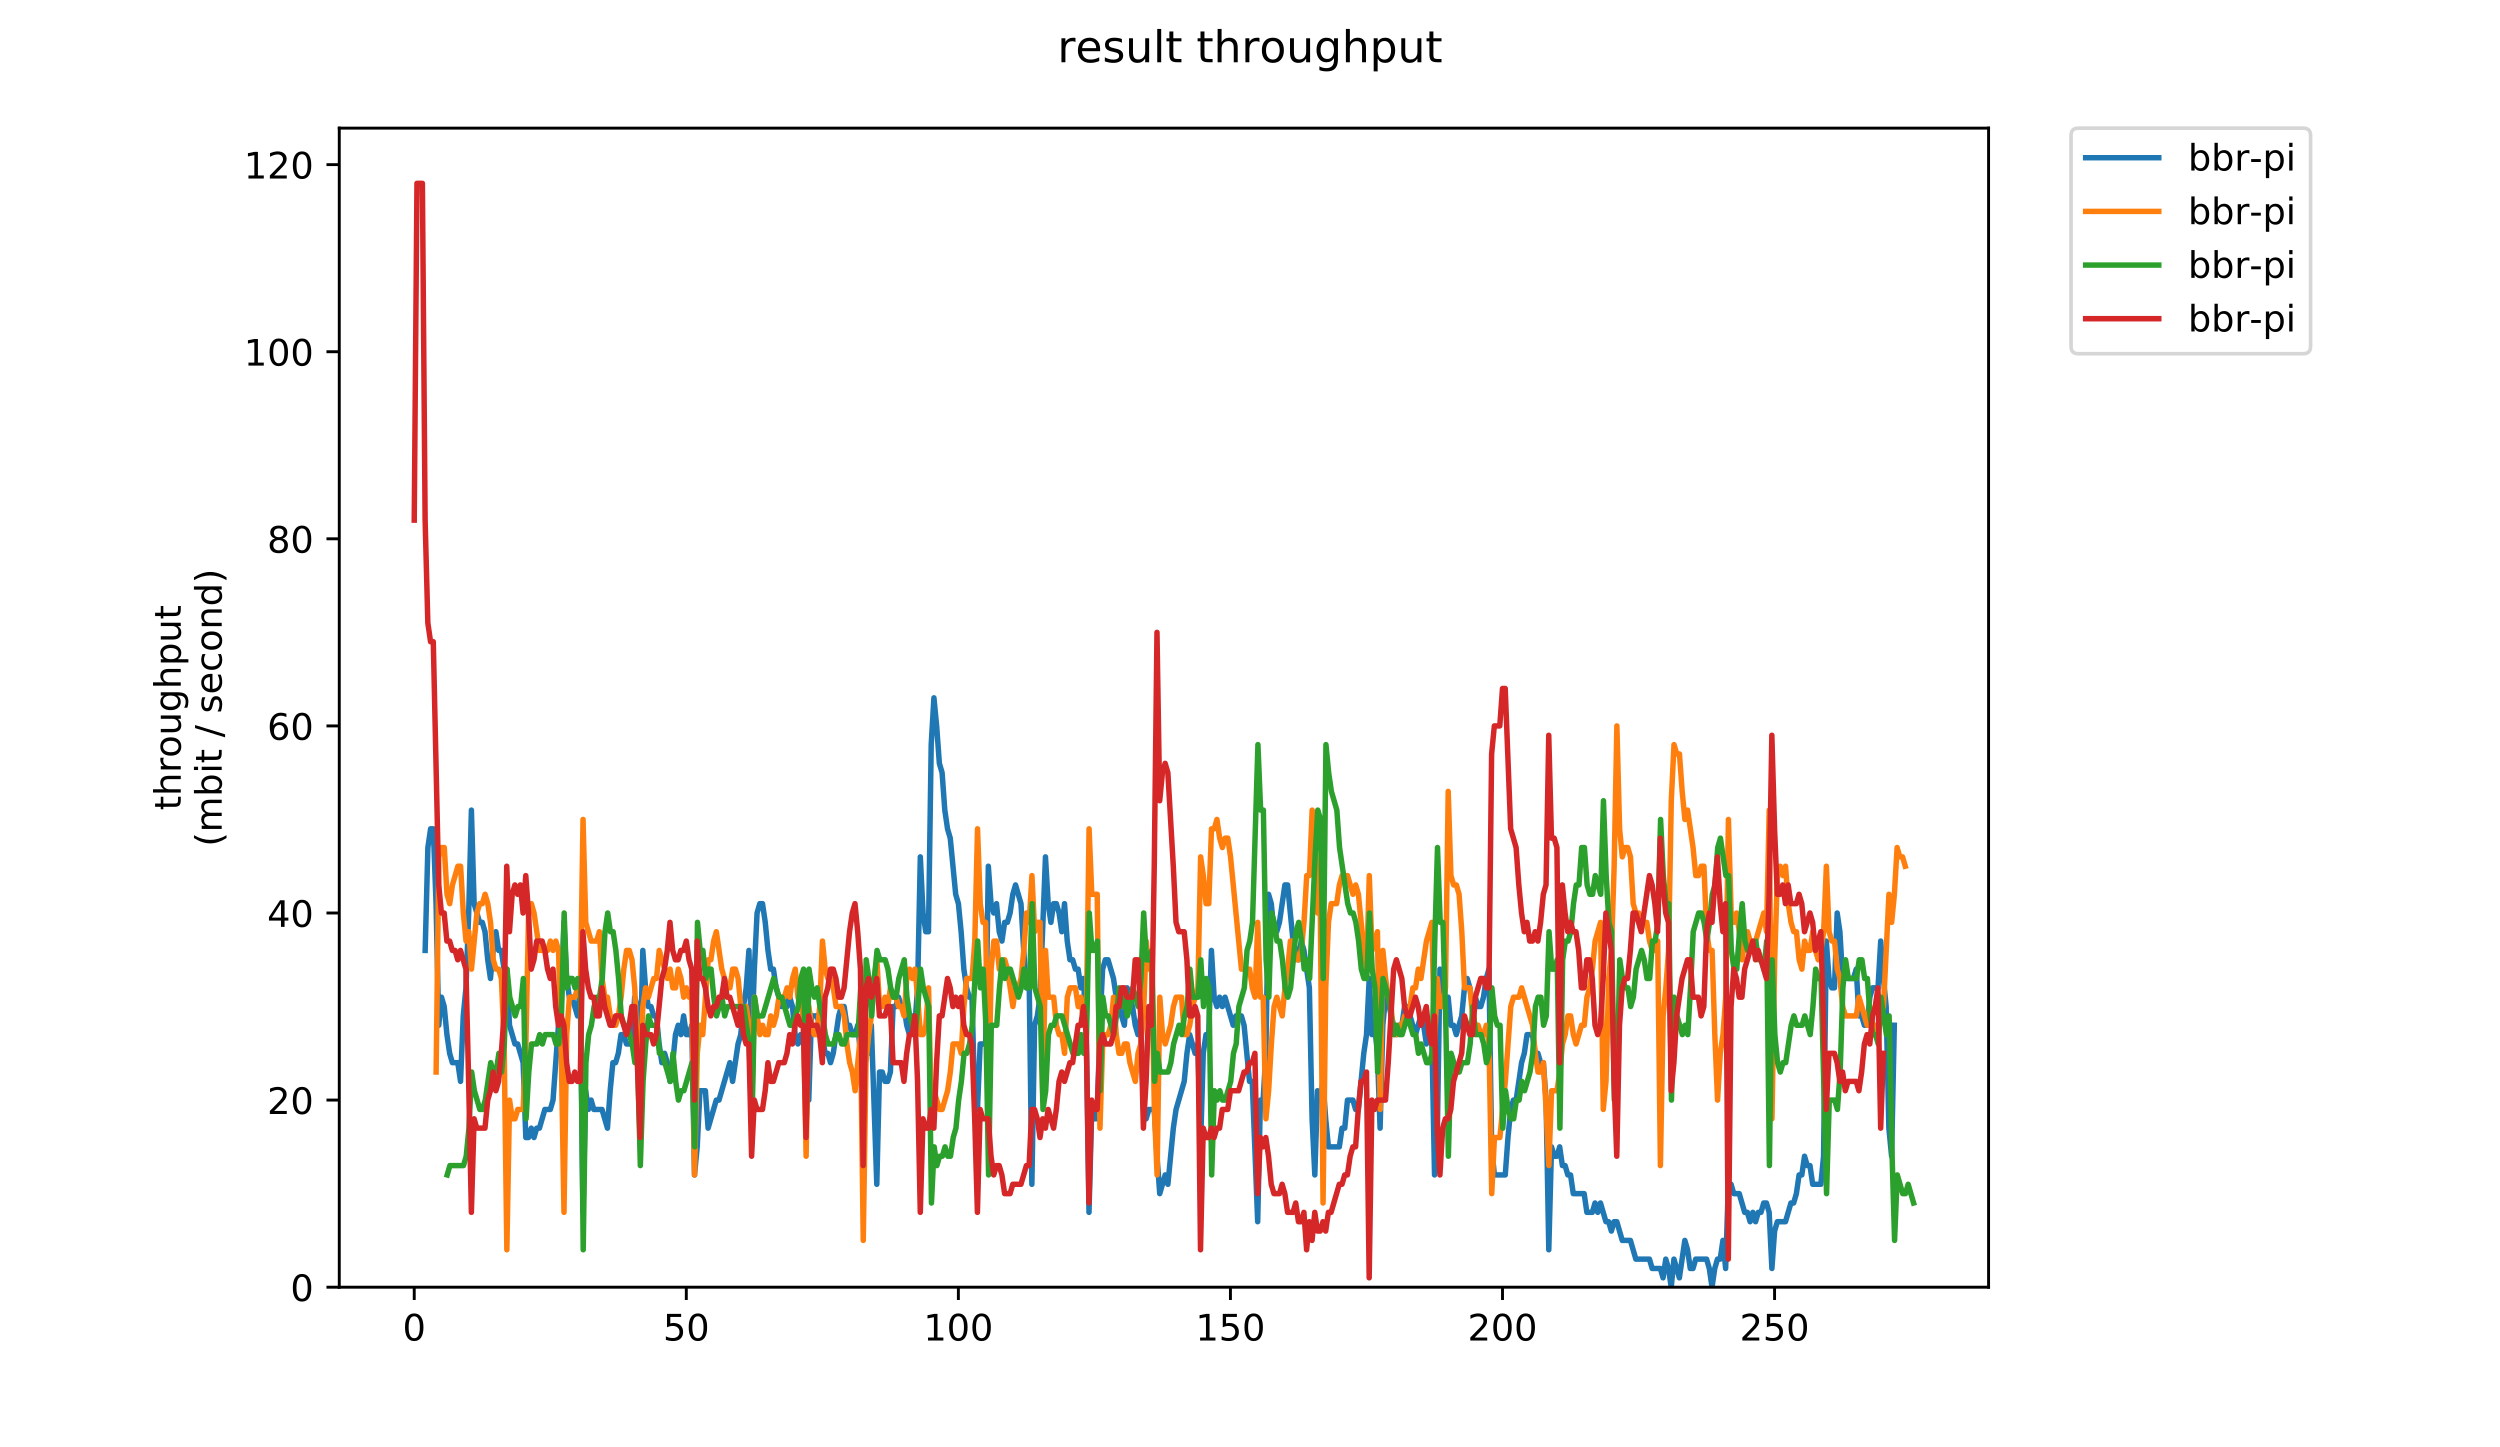 <?xml version="1.0" encoding="utf-8" standalone="no"?>
<!DOCTYPE svg PUBLIC "-//W3C//DTD SVG 1.1//EN"
  "http://www.w3.org/Graphics/SVG/1.1/DTD/svg11.dtd">
<!-- Created with matplotlib (https://matplotlib.org/) -->
<svg height="396pt" version="1.1" viewBox="0 0 684 396" width="684pt" xmlns="http://www.w3.org/2000/svg" xmlns:xlink="http://www.w3.org/1999/xlink">
 <defs>
  <style type="text/css">
*{stroke-linecap:butt;stroke-linejoin:round;}
  </style>
 </defs>
 <g id="figure_1">
  <g id="patch_1">
   <path d="M 0 396 
L 684 396 
L 684 0 
L 0 0 
z
" style="fill:#ffffff;"/>
  </g>
  <g id="axes_1">
   <g id="patch_2">
    <path d="M 92.824 352.174 
L 544.074 352.174 
L 544.074 35.062 
L 92.824 35.062 
z
" style="fill:#ffffff;"/>
   </g>
   <g id="matplotlib.axis_1">
    <g id="xtick_1">
     <g id="line2d_1">
      <defs>
       <path d="M 0 0 
L 0 3.5 
" id="mb24092f1dc" style="stroke:#000000;stroke-width:0.8;"/>
      </defs>
      <g>
       <use style="stroke:#000000;stroke-width:0.8;" x="113.335" xlink:href="#mb24092f1dc" y="352.174"/>
      </g>
     </g>
     <g id="text_1">
      <!-- 0 -->
      <defs>
       <path d="M 31.781 66.406 
Q 24.172 66.406 20.328 58.906 
Q 16.5 51.422 16.5 36.375 
Q 16.5 21.391 20.328 13.891 
Q 24.172 6.391 31.781 6.391 
Q 39.453 6.391 43.281 13.891 
Q 47.125 21.391 47.125 36.375 
Q 47.125 51.422 43.281 58.906 
Q 39.453 66.406 31.781 66.406 
z
M 31.781 74.219 
Q 44.047 74.219 50.516 64.516 
Q 56.984 54.828 56.984 36.375 
Q 56.984 17.969 50.516 8.266 
Q 44.047 -1.422 31.781 -1.422 
Q 19.531 -1.422 13.062 8.266 
Q 6.594 17.969 6.594 36.375 
Q 6.594 54.828 13.062 64.516 
Q 19.531 74.219 31.781 74.219 
z
" id="DejaVuSans-48"/>
      </defs>
      <g transform="translate(110.154 366.773)scale(0.1 -0.1)">
       <use xlink:href="#DejaVuSans-48"/>
      </g>
     </g>
    </g>
    <g id="xtick_2">
     <g id="line2d_2">
      <g>
       <use style="stroke:#000000;stroke-width:0.8;" x="187.772" xlink:href="#mb24092f1dc" y="352.174"/>
      </g>
     </g>
     <g id="text_2">
      <!-- 50 -->
      <defs>
       <path d="M 10.797 72.906 
L 49.516 72.906 
L 49.516 64.594 
L 19.828 64.594 
L 19.828 46.734 
Q 21.969 47.469 24.109 47.828 
Q 26.266 48.188 28.422 48.188 
Q 40.625 48.188 47.75 41.5 
Q 54.891 34.812 54.891 23.391 
Q 54.891 11.625 47.562 5.094 
Q 40.234 -1.422 26.906 -1.422 
Q 22.312 -1.422 17.547 -0.641 
Q 12.797 0.141 7.719 1.703 
L 7.719 11.625 
Q 12.109 9.234 16.797 8.062 
Q 21.484 6.891 26.703 6.891 
Q 35.156 6.891 40.078 11.328 
Q 45.016 15.766 45.016 23.391 
Q 45.016 31 40.078 35.438 
Q 35.156 39.891 26.703 39.891 
Q 22.75 39.891 18.812 39.016 
Q 14.891 38.141 10.797 36.281 
z
" id="DejaVuSans-53"/>
      </defs>
      <g transform="translate(181.41 366.773)scale(0.1 -0.1)">
       <use xlink:href="#DejaVuSans-53"/>
       <use x="63.623" xlink:href="#DejaVuSans-48"/>
      </g>
     </g>
    </g>
    <g id="xtick_3">
     <g id="line2d_3">
      <g>
       <use style="stroke:#000000;stroke-width:0.8;" x="262.209" xlink:href="#mb24092f1dc" y="352.174"/>
      </g>
     </g>
     <g id="text_3">
      <!-- 100 -->
      <defs>
       <path d="M 12.406 8.297 
L 28.516 8.297 
L 28.516 63.922 
L 10.984 60.406 
L 10.984 69.391 
L 28.422 72.906 
L 38.281 72.906 
L 38.281 8.297 
L 54.391 8.297 
L 54.391 0 
L 12.406 0 
z
" id="DejaVuSans-49"/>
      </defs>
      <g transform="translate(252.666 366.773)scale(0.1 -0.1)">
       <use xlink:href="#DejaVuSans-49"/>
       <use x="63.623" xlink:href="#DejaVuSans-48"/>
       <use x="127.246" xlink:href="#DejaVuSans-48"/>
      </g>
     </g>
    </g>
    <g id="xtick_4">
     <g id="line2d_4">
      <g>
       <use style="stroke:#000000;stroke-width:0.8;" x="336.647" xlink:href="#mb24092f1dc" y="352.174"/>
      </g>
     </g>
     <g id="text_4">
      <!-- 150 -->
      <g transform="translate(327.103 366.773)scale(0.1 -0.1)">
       <use xlink:href="#DejaVuSans-49"/>
       <use x="63.623" xlink:href="#DejaVuSans-53"/>
       <use x="127.246" xlink:href="#DejaVuSans-48"/>
      </g>
     </g>
    </g>
    <g id="xtick_5">
     <g id="line2d_5">
      <g>
       <use style="stroke:#000000;stroke-width:0.8;" x="411.084" xlink:href="#mb24092f1dc" y="352.174"/>
      </g>
     </g>
     <g id="text_5">
      <!-- 200 -->
      <defs>
       <path d="M 19.188 8.297 
L 53.609 8.297 
L 53.609 0 
L 7.328 0 
L 7.328 8.297 
Q 12.938 14.109 22.625 23.891 
Q 32.328 33.688 34.812 36.531 
Q 39.547 41.844 41.422 45.531 
Q 43.312 49.219 43.312 52.781 
Q 43.312 58.594 39.234 62.25 
Q 35.156 65.922 28.609 65.922 
Q 23.969 65.922 18.812 64.312 
Q 13.672 62.703 7.812 59.422 
L 7.812 69.391 
Q 13.766 71.781 18.938 73 
Q 24.125 74.219 28.422 74.219 
Q 39.75 74.219 46.484 68.547 
Q 53.219 62.891 53.219 53.422 
Q 53.219 48.922 51.531 44.891 
Q 49.859 40.875 45.406 35.406 
Q 44.188 33.984 37.641 27.219 
Q 31.109 20.453 19.188 8.297 
z
" id="DejaVuSans-50"/>
      </defs>
      <g transform="translate(401.54 366.773)scale(0.1 -0.1)">
       <use xlink:href="#DejaVuSans-50"/>
       <use x="63.623" xlink:href="#DejaVuSans-48"/>
       <use x="127.246" xlink:href="#DejaVuSans-48"/>
      </g>
     </g>
    </g>
    <g id="xtick_6">
     <g id="line2d_6">
      <g>
       <use style="stroke:#000000;stroke-width:0.8;" x="485.521" xlink:href="#mb24092f1dc" y="352.174"/>
      </g>
     </g>
     <g id="text_6">
      <!-- 250 -->
      <g transform="translate(475.977 366.773)scale(0.1 -0.1)">
       <use xlink:href="#DejaVuSans-50"/>
       <use x="63.623" xlink:href="#DejaVuSans-53"/>
       <use x="127.246" xlink:href="#DejaVuSans-48"/>
      </g>
     </g>
    </g>
   </g>
   <g id="matplotlib.axis_2">
    <g id="ytick_1">
     <g id="line2d_7">
      <defs>
       <path d="M 0 0 
L -3.5 0 
" id="m69ae09bae7" style="stroke:#000000;stroke-width:0.8;"/>
      </defs>
      <g>
       <use style="stroke:#000000;stroke-width:0.8;" x="92.824" xlink:href="#m69ae09bae7" y="352.174"/>
      </g>
     </g>
     <g id="text_7">
      <!-- 0 -->
      <g transform="translate(79.461 355.973)scale(0.1 -0.1)">
       <use xlink:href="#DejaVuSans-48"/>
      </g>
     </g>
    </g>
    <g id="ytick_2">
     <g id="line2d_8">
      <g>
       <use style="stroke:#000000;stroke-width:0.8;" x="92.824" xlink:href="#m69ae09bae7" y="300.986"/>
      </g>
     </g>
     <g id="text_8">
      <!-- 20 -->
      <g transform="translate(73.099 304.785)scale(0.1 -0.1)">
       <use xlink:href="#DejaVuSans-50"/>
       <use x="63.623" xlink:href="#DejaVuSans-48"/>
      </g>
     </g>
    </g>
    <g id="ytick_3">
     <g id="line2d_9">
      <g>
       <use style="stroke:#000000;stroke-width:0.8;" x="92.824" xlink:href="#m69ae09bae7" y="249.798"/>
      </g>
     </g>
     <g id="text_9">
      <!-- 40 -->
      <defs>
       <path d="M 37.797 64.312 
L 12.891 25.391 
L 37.797 25.391 
z
M 35.203 72.906 
L 47.609 72.906 
L 47.609 25.391 
L 58.016 25.391 
L 58.016 17.188 
L 47.609 17.188 
L 47.609 0 
L 37.797 0 
L 37.797 17.188 
L 4.891 17.188 
L 4.891 26.703 
z
" id="DejaVuSans-52"/>
      </defs>
      <g transform="translate(73.099 253.597)scale(0.1 -0.1)">
       <use xlink:href="#DejaVuSans-52"/>
       <use x="63.623" xlink:href="#DejaVuSans-48"/>
      </g>
     </g>
    </g>
    <g id="ytick_4">
     <g id="line2d_10">
      <g>
       <use style="stroke:#000000;stroke-width:0.8;" x="92.824" xlink:href="#m69ae09bae7" y="198.609"/>
      </g>
     </g>
     <g id="text_10">
      <!-- 60 -->
      <defs>
       <path d="M 33.016 40.375 
Q 26.375 40.375 22.484 35.828 
Q 18.609 31.297 18.609 23.391 
Q 18.609 15.531 22.484 10.953 
Q 26.375 6.391 33.016 6.391 
Q 39.656 6.391 43.531 10.953 
Q 47.406 15.531 47.406 23.391 
Q 47.406 31.297 43.531 35.828 
Q 39.656 40.375 33.016 40.375 
z
M 52.594 71.297 
L 52.594 62.312 
Q 48.875 64.062 45.094 64.984 
Q 41.312 65.922 37.594 65.922 
Q 27.828 65.922 22.672 59.328 
Q 17.531 52.734 16.797 39.406 
Q 19.672 43.656 24.016 45.922 
Q 28.375 48.188 33.594 48.188 
Q 44.578 48.188 50.953 41.516 
Q 57.328 34.859 57.328 23.391 
Q 57.328 12.156 50.688 5.359 
Q 44.047 -1.422 33.016 -1.422 
Q 20.359 -1.422 13.672 8.266 
Q 6.984 17.969 6.984 36.375 
Q 6.984 53.656 15.188 63.938 
Q 23.391 74.219 37.203 74.219 
Q 40.922 74.219 44.703 73.484 
Q 48.484 72.75 52.594 71.297 
z
" id="DejaVuSans-54"/>
      </defs>
      <g transform="translate(73.099 202.408)scale(0.1 -0.1)">
       <use xlink:href="#DejaVuSans-54"/>
       <use x="63.623" xlink:href="#DejaVuSans-48"/>
      </g>
     </g>
    </g>
    <g id="ytick_5">
     <g id="line2d_11">
      <g>
       <use style="stroke:#000000;stroke-width:0.8;" x="92.824" xlink:href="#m69ae09bae7" y="147.421"/>
      </g>
     </g>
     <g id="text_11">
      <!-- 80 -->
      <defs>
       <path d="M 31.781 34.625 
Q 24.75 34.625 20.719 30.859 
Q 16.703 27.094 16.703 20.516 
Q 16.703 13.922 20.719 10.156 
Q 24.75 6.391 31.781 6.391 
Q 38.812 6.391 42.859 10.172 
Q 46.922 13.969 46.922 20.516 
Q 46.922 27.094 42.891 30.859 
Q 38.875 34.625 31.781 34.625 
z
M 21.922 38.812 
Q 15.578 40.375 12.031 44.719 
Q 8.5 49.078 8.5 55.328 
Q 8.5 64.062 14.719 69.141 
Q 20.953 74.219 31.781 74.219 
Q 42.672 74.219 48.875 69.141 
Q 55.078 64.062 55.078 55.328 
Q 55.078 49.078 51.531 44.719 
Q 48 40.375 41.703 38.812 
Q 48.828 37.156 52.797 32.312 
Q 56.781 27.484 56.781 20.516 
Q 56.781 9.906 50.312 4.234 
Q 43.844 -1.422 31.781 -1.422 
Q 19.734 -1.422 13.25 4.234 
Q 6.781 9.906 6.781 20.516 
Q 6.781 27.484 10.781 32.312 
Q 14.797 37.156 21.922 38.812 
z
M 18.312 54.391 
Q 18.312 48.734 21.844 45.562 
Q 25.391 42.391 31.781 42.391 
Q 38.141 42.391 41.719 45.562 
Q 45.312 48.734 45.312 54.391 
Q 45.312 60.062 41.719 63.234 
Q 38.141 66.406 31.781 66.406 
Q 25.391 66.406 21.844 63.234 
Q 18.312 60.062 18.312 54.391 
z
" id="DejaVuSans-56"/>
      </defs>
      <g transform="translate(73.099 151.22)scale(0.1 -0.1)">
       <use xlink:href="#DejaVuSans-56"/>
       <use x="63.623" xlink:href="#DejaVuSans-48"/>
      </g>
     </g>
    </g>
    <g id="ytick_6">
     <g id="line2d_12">
      <g>
       <use style="stroke:#000000;stroke-width:0.8;" x="92.824" xlink:href="#m69ae09bae7" y="96.233"/>
      </g>
     </g>
     <g id="text_12">
      <!-- 100 -->
      <g transform="translate(66.736 100.032)scale(0.1 -0.1)">
       <use xlink:href="#DejaVuSans-49"/>
       <use x="63.623" xlink:href="#DejaVuSans-48"/>
       <use x="127.246" xlink:href="#DejaVuSans-48"/>
      </g>
     </g>
    </g>
    <g id="ytick_7">
     <g id="line2d_13">
      <g>
       <use style="stroke:#000000;stroke-width:0.8;" x="92.824" xlink:href="#m69ae09bae7" y="45.044"/>
      </g>
     </g>
     <g id="text_13">
      <!-- 120 -->
      <g transform="translate(66.736 48.843)scale(0.1 -0.1)">
       <use xlink:href="#DejaVuSans-49"/>
       <use x="63.623" xlink:href="#DejaVuSans-50"/>
       <use x="127.246" xlink:href="#DejaVuSans-48"/>
      </g>
     </g>
    </g>
    <g id="text_14">
     <!-- throughput -->
     <defs>
      <path d="M 18.312 70.219 
L 18.312 54.688 
L 36.812 54.688 
L 36.812 47.703 
L 18.312 47.703 
L 18.312 18.016 
Q 18.312 11.328 20.141 9.422 
Q 21.969 7.516 27.594 7.516 
L 36.812 7.516 
L 36.812 0 
L 27.594 0 
Q 17.188 0 13.234 3.875 
Q 9.281 7.766 9.281 18.016 
L 9.281 47.703 
L 2.688 47.703 
L 2.688 54.688 
L 9.281 54.688 
L 9.281 70.219 
z
" id="DejaVuSans-116"/>
      <path d="M 54.891 33.016 
L 54.891 0 
L 45.906 0 
L 45.906 32.719 
Q 45.906 40.484 42.875 44.328 
Q 39.844 48.188 33.797 48.188 
Q 26.516 48.188 22.312 43.547 
Q 18.109 38.922 18.109 30.906 
L 18.109 0 
L 9.078 0 
L 9.078 75.984 
L 18.109 75.984 
L 18.109 46.188 
Q 21.344 51.125 25.703 53.562 
Q 30.078 56 35.797 56 
Q 45.219 56 50.047 50.172 
Q 54.891 44.344 54.891 33.016 
z
" id="DejaVuSans-104"/>
      <path d="M 41.109 46.297 
Q 39.594 47.172 37.812 47.578 
Q 36.031 48 33.891 48 
Q 26.266 48 22.188 43.047 
Q 18.109 38.094 18.109 28.812 
L 18.109 0 
L 9.078 0 
L 9.078 54.688 
L 18.109 54.688 
L 18.109 46.188 
Q 20.953 51.172 25.484 53.578 
Q 30.031 56 36.531 56 
Q 37.453 56 38.578 55.875 
Q 39.703 55.766 41.062 55.516 
z
" id="DejaVuSans-114"/>
      <path d="M 30.609 48.391 
Q 23.391 48.391 19.188 42.75 
Q 14.984 37.109 14.984 27.297 
Q 14.984 17.484 19.156 11.844 
Q 23.344 6.203 30.609 6.203 
Q 37.797 6.203 41.984 11.859 
Q 46.188 17.531 46.188 27.297 
Q 46.188 37.016 41.984 42.703 
Q 37.797 48.391 30.609 48.391 
z
M 30.609 56 
Q 42.328 56 49.016 48.375 
Q 55.719 40.766 55.719 27.297 
Q 55.719 13.875 49.016 6.219 
Q 42.328 -1.422 30.609 -1.422 
Q 18.844 -1.422 12.172 6.219 
Q 5.516 13.875 5.516 27.297 
Q 5.516 40.766 12.172 48.375 
Q 18.844 56 30.609 56 
z
" id="DejaVuSans-111"/>
      <path d="M 8.5 21.578 
L 8.5 54.688 
L 17.484 54.688 
L 17.484 21.922 
Q 17.484 14.156 20.5 10.266 
Q 23.531 6.391 29.594 6.391 
Q 36.859 6.391 41.078 11.031 
Q 45.312 15.672 45.312 23.688 
L 45.312 54.688 
L 54.297 54.688 
L 54.297 0 
L 45.312 0 
L 45.312 8.406 
Q 42.047 3.422 37.719 1 
Q 33.406 -1.422 27.688 -1.422 
Q 18.266 -1.422 13.375 4.438 
Q 8.5 10.297 8.5 21.578 
z
M 31.109 56 
z
" id="DejaVuSans-117"/>
      <path d="M 45.406 27.984 
Q 45.406 37.75 41.375 43.109 
Q 37.359 48.484 30.078 48.484 
Q 22.859 48.484 18.828 43.109 
Q 14.797 37.75 14.797 27.984 
Q 14.797 18.266 18.828 12.891 
Q 22.859 7.516 30.078 7.516 
Q 37.359 7.516 41.375 12.891 
Q 45.406 18.266 45.406 27.984 
z
M 54.391 6.781 
Q 54.391 -7.172 48.188 -13.984 
Q 42 -20.797 29.203 -20.797 
Q 24.469 -20.797 20.266 -20.094 
Q 16.062 -19.391 12.109 -17.922 
L 12.109 -9.188 
Q 16.062 -11.328 19.922 -12.344 
Q 23.781 -13.375 27.781 -13.375 
Q 36.625 -13.375 41.016 -8.766 
Q 45.406 -4.156 45.406 5.172 
L 45.406 9.625 
Q 42.625 4.781 38.281 2.391 
Q 33.938 0 27.875 0 
Q 17.828 0 11.672 7.656 
Q 5.516 15.328 5.516 27.984 
Q 5.516 40.672 11.672 48.328 
Q 17.828 56 27.875 56 
Q 33.938 56 38.281 53.609 
Q 42.625 51.219 45.406 46.391 
L 45.406 54.688 
L 54.391 54.688 
z
" id="DejaVuSans-103"/>
      <path d="M 18.109 8.203 
L 18.109 -20.797 
L 9.078 -20.797 
L 9.078 54.688 
L 18.109 54.688 
L 18.109 46.391 
Q 20.953 51.266 25.266 53.625 
Q 29.594 56 35.594 56 
Q 45.562 56 51.781 48.094 
Q 58.016 40.188 58.016 27.297 
Q 58.016 14.406 51.781 6.484 
Q 45.562 -1.422 35.594 -1.422 
Q 29.594 -1.422 25.266 0.953 
Q 20.953 3.328 18.109 8.203 
z
M 48.688 27.297 
Q 48.688 37.203 44.609 42.844 
Q 40.531 48.484 33.406 48.484 
Q 26.266 48.484 22.188 42.844 
Q 18.109 37.203 18.109 27.297 
Q 18.109 17.391 22.188 11.75 
Q 26.266 6.109 33.406 6.109 
Q 40.531 6.109 44.609 11.75 
Q 48.688 17.391 48.688 27.297 
z
" id="DejaVuSans-112"/>
     </defs>
     <g transform="translate(49.459 221.675)rotate(-90)scale(0.1 -0.1)">
      <use xlink:href="#DejaVuSans-116"/>
      <use x="39.209" xlink:href="#DejaVuSans-104"/>
      <use x="102.588" xlink:href="#DejaVuSans-114"/>
      <use x="143.67" xlink:href="#DejaVuSans-111"/>
      <use x="204.852" xlink:href="#DejaVuSans-117"/>
      <use x="268.23" xlink:href="#DejaVuSans-103"/>
      <use x="331.707" xlink:href="#DejaVuSans-104"/>
      <use x="395.086" xlink:href="#DejaVuSans-112"/>
      <use x="458.562" xlink:href="#DejaVuSans-117"/>
      <use x="521.941" xlink:href="#DejaVuSans-116"/>
     </g>
     <!-- (mbit / second) -->
     <defs>
      <path d="M 31 75.875 
Q 24.469 64.656 21.281 53.656 
Q 18.109 42.672 18.109 31.391 
Q 18.109 20.125 21.312 9.062 
Q 24.516 -2 31 -13.188 
L 23.188 -13.188 
Q 15.875 -1.703 12.234 9.375 
Q 8.594 20.453 8.594 31.391 
Q 8.594 42.281 12.203 53.312 
Q 15.828 64.359 23.188 75.875 
z
" id="DejaVuSans-40"/>
      <path d="M 52 44.188 
Q 55.375 50.25 60.062 53.125 
Q 64.75 56 71.094 56 
Q 79.641 56 84.281 50.016 
Q 88.922 44.047 88.922 33.016 
L 88.922 0 
L 79.891 0 
L 79.891 32.719 
Q 79.891 40.578 77.094 44.375 
Q 74.312 48.188 68.609 48.188 
Q 61.625 48.188 57.562 43.547 
Q 53.516 38.922 53.516 30.906 
L 53.516 0 
L 44.484 0 
L 44.484 32.719 
Q 44.484 40.625 41.703 44.406 
Q 38.922 48.188 33.109 48.188 
Q 26.219 48.188 22.156 43.531 
Q 18.109 38.875 18.109 30.906 
L 18.109 0 
L 9.078 0 
L 9.078 54.688 
L 18.109 54.688 
L 18.109 46.188 
Q 21.188 51.219 25.484 53.609 
Q 29.781 56 35.688 56 
Q 41.656 56 45.828 52.969 
Q 50 49.953 52 44.188 
z
" id="DejaVuSans-109"/>
      <path d="M 48.688 27.297 
Q 48.688 37.203 44.609 42.844 
Q 40.531 48.484 33.406 48.484 
Q 26.266 48.484 22.188 42.844 
Q 18.109 37.203 18.109 27.297 
Q 18.109 17.391 22.188 11.75 
Q 26.266 6.109 33.406 6.109 
Q 40.531 6.109 44.609 11.75 
Q 48.688 17.391 48.688 27.297 
z
M 18.109 46.391 
Q 20.953 51.266 25.266 53.625 
Q 29.594 56 35.594 56 
Q 45.562 56 51.781 48.094 
Q 58.016 40.188 58.016 27.297 
Q 58.016 14.406 51.781 6.484 
Q 45.562 -1.422 35.594 -1.422 
Q 29.594 -1.422 25.266 0.953 
Q 20.953 3.328 18.109 8.203 
L 18.109 0 
L 9.078 0 
L 9.078 75.984 
L 18.109 75.984 
z
" id="DejaVuSans-98"/>
      <path d="M 9.422 54.688 
L 18.406 54.688 
L 18.406 0 
L 9.422 0 
z
M 9.422 75.984 
L 18.406 75.984 
L 18.406 64.594 
L 9.422 64.594 
z
" id="DejaVuSans-105"/>
      <path id="DejaVuSans-32"/>
      <path d="M 25.391 72.906 
L 33.688 72.906 
L 8.297 -9.281 
L 0 -9.281 
z
" id="DejaVuSans-47"/>
      <path d="M 44.281 53.078 
L 44.281 44.578 
Q 40.484 46.531 36.375 47.5 
Q 32.281 48.484 27.875 48.484 
Q 21.188 48.484 17.844 46.438 
Q 14.5 44.391 14.5 40.281 
Q 14.5 37.156 16.891 35.375 
Q 19.281 33.594 26.516 31.984 
L 29.594 31.297 
Q 39.156 29.25 43.188 25.516 
Q 47.219 21.781 47.219 15.094 
Q 47.219 7.469 41.188 3.016 
Q 35.156 -1.422 24.609 -1.422 
Q 20.219 -1.422 15.453 -0.562 
Q 10.688 0.297 5.422 2 
L 5.422 11.281 
Q 10.406 8.688 15.234 7.391 
Q 20.062 6.109 24.812 6.109 
Q 31.156 6.109 34.562 8.281 
Q 37.984 10.453 37.984 14.406 
Q 37.984 18.062 35.516 20.016 
Q 33.062 21.969 24.703 23.781 
L 21.578 24.516 
Q 13.234 26.266 9.516 29.906 
Q 5.812 33.547 5.812 39.891 
Q 5.812 47.609 11.281 51.797 
Q 16.75 56 26.812 56 
Q 31.781 56 36.172 55.266 
Q 40.578 54.547 44.281 53.078 
z
" id="DejaVuSans-115"/>
      <path d="M 56.203 29.594 
L 56.203 25.203 
L 14.891 25.203 
Q 15.484 15.922 20.484 11.062 
Q 25.484 6.203 34.422 6.203 
Q 39.594 6.203 44.453 7.469 
Q 49.312 8.734 54.109 11.281 
L 54.109 2.781 
Q 49.266 0.734 44.188 -0.344 
Q 39.109 -1.422 33.891 -1.422 
Q 20.797 -1.422 13.156 6.188 
Q 5.516 13.812 5.516 26.812 
Q 5.516 40.234 12.766 48.109 
Q 20.016 56 32.328 56 
Q 43.359 56 49.781 48.891 
Q 56.203 41.797 56.203 29.594 
z
M 47.219 32.234 
Q 47.125 39.594 43.094 43.984 
Q 39.062 48.391 32.422 48.391 
Q 24.906 48.391 20.391 44.141 
Q 15.875 39.891 15.188 32.172 
z
" id="DejaVuSans-101"/>
      <path d="M 48.781 52.594 
L 48.781 44.188 
Q 44.969 46.297 41.141 47.344 
Q 37.312 48.391 33.406 48.391 
Q 24.656 48.391 19.812 42.844 
Q 14.984 37.312 14.984 27.297 
Q 14.984 17.281 19.812 11.734 
Q 24.656 6.203 33.406 6.203 
Q 37.312 6.203 41.141 7.25 
Q 44.969 8.297 48.781 10.406 
L 48.781 2.094 
Q 45.016 0.344 40.984 -0.531 
Q 36.969 -1.422 32.422 -1.422 
Q 20.062 -1.422 12.781 6.344 
Q 5.516 14.109 5.516 27.297 
Q 5.516 40.672 12.859 48.328 
Q 20.219 56 33.016 56 
Q 37.156 56 41.109 55.141 
Q 45.062 54.297 48.781 52.594 
z
" id="DejaVuSans-99"/>
      <path d="M 54.891 33.016 
L 54.891 0 
L 45.906 0 
L 45.906 32.719 
Q 45.906 40.484 42.875 44.328 
Q 39.844 48.188 33.797 48.188 
Q 26.516 48.188 22.312 43.547 
Q 18.109 38.922 18.109 30.906 
L 18.109 0 
L 9.078 0 
L 9.078 54.688 
L 18.109 54.688 
L 18.109 46.188 
Q 21.344 51.125 25.703 53.562 
Q 30.078 56 35.797 56 
Q 45.219 56 50.047 50.172 
Q 54.891 44.344 54.891 33.016 
z
" id="DejaVuSans-110"/>
      <path d="M 45.406 46.391 
L 45.406 75.984 
L 54.391 75.984 
L 54.391 0 
L 45.406 0 
L 45.406 8.203 
Q 42.578 3.328 38.25 0.953 
Q 33.938 -1.422 27.875 -1.422 
Q 17.969 -1.422 11.734 6.484 
Q 5.516 14.406 5.516 27.297 
Q 5.516 40.188 11.734 48.094 
Q 17.969 56 27.875 56 
Q 33.938 56 38.25 53.625 
Q 42.578 51.266 45.406 46.391 
z
M 14.797 27.297 
Q 14.797 17.391 18.875 11.75 
Q 22.953 6.109 30.078 6.109 
Q 37.203 6.109 41.297 11.75 
Q 45.406 17.391 45.406 27.297 
Q 45.406 37.203 41.297 42.844 
Q 37.203 48.484 30.078 48.484 
Q 22.953 48.484 18.875 42.844 
Q 14.797 37.203 14.797 27.297 
z
" id="DejaVuSans-100"/>
      <path d="M 8.016 75.875 
L 15.828 75.875 
Q 23.141 64.359 26.781 53.312 
Q 30.422 42.281 30.422 31.391 
Q 30.422 20.453 26.781 9.375 
Q 23.141 -1.703 15.828 -13.188 
L 8.016 -13.188 
Q 14.5 -2 17.703 9.062 
Q 20.906 20.125 20.906 31.391 
Q 20.906 42.672 17.703 53.656 
Q 14.5 64.656 8.016 75.875 
z
" id="DejaVuSans-41"/>
     </defs>
     <g transform="translate(60.657 231.609)rotate(-90)scale(0.1 -0.1)">
      <use xlink:href="#DejaVuSans-40"/>
      <use x="39.014" xlink:href="#DejaVuSans-109"/>
      <use x="136.426" xlink:href="#DejaVuSans-98"/>
      <use x="199.902" xlink:href="#DejaVuSans-105"/>
      <use x="227.686" xlink:href="#DejaVuSans-116"/>
      <use x="266.895" xlink:href="#DejaVuSans-32"/>
      <use x="298.682" xlink:href="#DejaVuSans-47"/>
      <use x="332.373" xlink:href="#DejaVuSans-32"/>
      <use x="364.16" xlink:href="#DejaVuSans-115"/>
      <use x="416.26" xlink:href="#DejaVuSans-101"/>
      <use x="477.783" xlink:href="#DejaVuSans-99"/>
      <use x="532.764" xlink:href="#DejaVuSans-111"/>
      <use x="593.945" xlink:href="#DejaVuSans-110"/>
      <use x="657.324" xlink:href="#DejaVuSans-100"/>
      <use x="720.801" xlink:href="#DejaVuSans-41"/>
     </g>
    </g>
   </g>
   <g id="line2d_14">
    <path clip-path="url(#p11820f541a)" d="M 116.323 260.035 
L 117.068 231.882 
L 117.812 226.763 
L 118.556 226.763 
L 119.301 247.238 
L 120.045 280.511 
L 120.789 272.832 
L 121.534 275.392 
L 122.278 283.07 
L 123.023 288.189 
L 123.767 290.748 
L 125.256 290.748 
L 126 295.867 
L 126.744 277.951 
L 127.489 270.273 
L 128.233 249.798 
L 128.977 221.644 
L 129.722 247.238 
L 131.211 252.357 
L 131.955 252.357 
L 132.699 254.916 
L 133.444 262.595 
L 134.188 267.713 
L 134.932 260.035 
L 135.677 254.916 
L 136.421 260.035 
L 137.166 260.035 
L 137.91 265.154 
L 138.654 265.154 
L 139.399 280.511 
L 140.887 285.629 
L 141.632 285.629 
L 143.121 290.748 
L 143.865 311.224 
L 144.609 311.224 
L 145.354 308.664 
L 146.098 311.224 
L 146.842 308.664 
L 147.587 308.664 
L 149.075 303.545 
L 150.564 303.545 
L 151.309 300.986 
L 152.797 280.511 
L 153.542 275.392 
L 154.286 252.357 
L 155.03 267.713 
L 155.775 272.832 
L 156.519 272.832 
L 158.008 277.951 
L 158.752 270.273 
L 159.497 331.699 
L 160.241 298.426 
L 160.985 303.545 
L 161.73 300.986 
L 162.474 303.545 
L 164.707 303.545 
L 166.196 308.664 
L 166.94 298.426 
L 167.685 290.748 
L 168.429 290.748 
L 169.174 288.189 
L 169.918 283.07 
L 170.662 283.07 
L 171.407 285.629 
L 172.895 285.629 
L 173.64 272.832 
L 174.384 275.392 
L 175.128 290.748 
L 175.873 260.035 
L 176.617 270.273 
L 177.362 275.392 
L 178.106 275.392 
L 178.85 277.951 
L 179.595 277.951 
L 180.339 285.629 
L 181.083 290.748 
L 181.828 288.189 
L 182.572 290.748 
L 183.317 295.867 
L 184.061 290.748 
L 184.805 283.07 
L 185.55 280.511 
L 186.294 283.07 
L 187.038 277.951 
L 187.783 283.07 
L 188.527 283.07 
L 189.272 280.511 
L 190.016 321.461 
L 190.76 313.783 
L 191.505 298.426 
L 192.993 298.426 
L 193.738 308.664 
L 195.971 300.986 
L 196.715 300.986 
L 199.693 290.748 
L 200.437 295.867 
L 201.926 285.629 
L 202.67 283.07 
L 203.415 275.392 
L 204.159 270.273 
L 204.903 260.035 
L 205.648 285.629 
L 206.392 265.154 
L 207.136 249.798 
L 207.881 247.238 
L 208.625 247.238 
L 209.37 252.357 
L 210.114 260.035 
L 210.858 265.154 
L 211.603 265.154 
L 212.347 270.273 
L 213.836 275.392 
L 214.58 272.832 
L 215.325 275.392 
L 216.069 272.832 
L 216.813 275.392 
L 217.558 283.07 
L 218.302 285.629 
L 219.046 283.07 
L 219.791 285.629 
L 220.535 283.07 
L 221.279 300.986 
L 222.024 277.951 
L 223.513 277.951 
L 225.001 283.07 
L 225.746 288.189 
L 226.49 288.189 
L 227.234 290.748 
L 227.979 288.189 
L 229.468 277.951 
L 230.212 275.392 
L 230.956 275.392 
L 231.701 280.511 
L 232.445 280.511 
L 233.189 283.07 
L 233.934 283.07 
L 234.678 280.511 
L 235.423 288.189 
L 236.167 277.951 
L 236.911 285.629 
L 237.656 288.189 
L 238.4 280.511 
L 239.889 324.021 
L 240.633 293.308 
L 241.377 293.308 
L 242.122 295.867 
L 242.866 295.867 
L 243.611 293.308 
L 244.355 275.392 
L 245.099 275.392 
L 245.844 272.832 
L 246.588 275.392 
L 247.332 275.392 
L 248.077 280.511 
L 248.821 283.07 
L 249.566 277.951 
L 250.31 280.511 
L 251.054 270.273 
L 251.799 234.441 
L 252.543 249.798 
L 253.287 254.916 
L 254.032 254.916 
L 254.776 203.728 
L 255.521 190.931 
L 256.265 198.609 
L 257.009 208.847 
L 257.754 211.406 
L 258.498 221.644 
L 259.242 226.763 
L 259.987 229.322 
L 261.476 244.679 
L 262.22 247.238 
L 262.964 254.916 
L 263.709 265.154 
L 264.453 270.273 
L 265.197 272.832 
L 265.942 272.832 
L 266.686 300.986 
L 267.43 303.545 
L 268.175 285.629 
L 269.664 285.629 
L 270.408 237 
L 271.152 247.238 
L 271.897 249.798 
L 272.641 247.238 
L 273.385 254.916 
L 274.13 257.476 
L 274.874 252.357 
L 275.619 252.357 
L 276.363 249.798 
L 277.107 244.679 
L 277.852 242.119 
L 279.34 247.238 
L 280.085 260.035 
L 280.829 270.273 
L 281.574 267.713 
L 282.318 324.021 
L 283.062 280.511 
L 283.807 277.951 
L 284.551 272.832 
L 286.04 234.441 
L 286.784 247.238 
L 287.528 252.357 
L 288.273 247.238 
L 289.017 247.238 
L 289.762 249.798 
L 290.506 254.916 
L 291.25 247.238 
L 291.995 257.476 
L 292.739 262.595 
L 293.483 262.595 
L 294.228 265.154 
L 294.972 265.154 
L 295.717 270.273 
L 296.461 267.713 
L 297.205 283.07 
L 297.95 331.699 
L 298.694 303.545 
L 299.438 306.105 
L 300.183 306.105 
L 300.927 280.511 
L 301.672 265.154 
L 302.416 262.595 
L 303.16 262.595 
L 304.649 267.713 
L 305.393 272.832 
L 307.626 280.511 
L 308.371 270.273 
L 309.86 275.392 
L 310.604 280.511 
L 311.348 283.07 
L 312.093 277.951 
L 312.837 303.545 
L 313.581 306.105 
L 314.326 303.545 
L 315.815 303.545 
L 316.559 316.342 
L 317.303 326.58 
L 318.792 321.461 
L 319.536 324.021 
L 321.025 308.664 
L 321.77 303.545 
L 324.003 295.867 
L 324.747 288.189 
L 325.491 283.07 
L 326.98 288.189 
L 327.725 285.629 
L 328.469 313.783 
L 329.213 288.189 
L 329.958 283.07 
L 330.702 283.07 
L 331.446 260.035 
L 332.191 272.832 
L 332.935 275.392 
L 333.679 272.832 
L 334.424 275.392 
L 335.168 272.832 
L 337.401 280.511 
L 338.146 277.951 
L 339.634 277.951 
L 340.379 280.511 
L 341.868 295.867 
L 342.612 295.867 
L 344.101 334.258 
L 344.845 300.986 
L 345.589 300.986 
L 346.334 288.189 
L 347.078 244.679 
L 347.823 247.238 
L 348.567 254.916 
L 349.311 254.916 
L 350.056 252.357 
L 351.544 242.119 
L 352.289 242.119 
L 353.777 257.476 
L 355.266 262.595 
L 356.011 257.476 
L 356.755 260.035 
L 358.244 270.273 
L 358.988 306.105 
L 359.732 321.461 
L 360.477 298.426 
L 361.221 300.986 
L 361.966 295.867 
L 362.71 306.105 
L 363.454 313.783 
L 366.432 313.783 
L 367.176 308.664 
L 367.921 308.664 
L 368.665 300.986 
L 370.154 300.986 
L 370.898 303.545 
L 371.642 303.545 
L 373.131 288.189 
L 373.876 283.07 
L 374.62 267.713 
L 375.364 283.07 
L 376.109 280.511 
L 376.853 288.189 
L 377.597 308.664 
L 378.342 280.511 
L 379.086 272.832 
L 379.83 272.832 
L 380.575 277.951 
L 382.064 283.07 
L 382.808 280.511 
L 383.552 280.511 
L 384.297 275.392 
L 385.041 275.392 
L 387.274 283.07 
L 388.763 277.951 
L 389.507 280.511 
L 390.252 285.629 
L 390.996 283.07 
L 391.74 283.07 
L 392.485 321.461 
L 393.229 311.224 
L 393.974 265.154 
L 394.718 272.832 
L 396.207 272.832 
L 396.951 280.511 
L 397.695 280.511 
L 398.44 283.07 
L 399.928 277.951 
L 400.673 270.273 
L 401.417 267.713 
L 402.162 270.273 
L 402.906 275.392 
L 403.65 272.832 
L 404.395 275.392 
L 405.139 275.392 
L 405.883 272.832 
L 406.628 267.713 
L 407.372 265.154 
L 408.117 313.783 
L 408.861 321.461 
L 411.838 321.461 
L 412.583 311.224 
L 413.327 303.545 
L 414.072 300.986 
L 414.816 300.986 
L 416.305 290.748 
L 417.049 288.189 
L 417.793 283.07 
L 419.282 283.07 
L 420.027 288.189 
L 420.771 288.189 
L 421.515 290.748 
L 422.26 290.748 
L 423.004 300.986 
L 423.748 341.937 
L 424.493 313.783 
L 425.237 316.342 
L 425.981 316.342 
L 426.726 313.783 
L 427.47 318.902 
L 428.215 318.902 
L 428.959 321.461 
L 429.703 321.461 
L 430.448 326.58 
L 433.425 326.58 
L 434.17 331.699 
L 435.658 331.699 
L 436.403 329.139 
L 437.147 331.699 
L 437.891 329.139 
L 439.38 334.258 
L 440.125 334.258 
L 440.869 336.818 
L 441.613 334.258 
L 442.358 334.258 
L 443.846 339.377 
L 446.079 339.377 
L 447.568 344.496 
L 451.29 344.496 
L 452.034 347.055 
L 454.268 347.055 
L 455.012 349.615 
L 455.756 344.496 
L 456.501 347.055 
L 457.245 352.174 
L 457.989 344.496 
L 459.478 349.615 
L 460.967 339.377 
L 461.711 341.937 
L 462.456 347.055 
L 463.2 347.055 
L 463.944 344.496 
L 466.922 344.496 
L 467.666 347.055 
L 468.411 352.174 
L 469.155 347.055 
L 469.899 344.496 
L 470.644 344.496 
L 471.388 339.377 
L 472.132 347.055 
L 472.877 324.021 
L 473.621 324.021 
L 474.366 326.58 
L 475.854 326.58 
L 477.343 331.699 
L 478.087 331.699 
L 478.832 334.258 
L 479.576 331.699 
L 480.321 334.258 
L 481.065 331.699 
L 481.809 331.699 
L 482.554 329.139 
L 483.298 329.139 
L 484.042 331.699 
L 484.787 347.055 
L 485.531 336.818 
L 486.276 334.258 
L 488.509 334.258 
L 489.997 329.139 
L 490.742 329.139 
L 491.486 326.58 
L 492.23 321.461 
L 492.975 321.461 
L 493.719 316.342 
L 494.464 318.902 
L 495.208 318.902 
L 495.952 324.021 
L 498.185 324.021 
L 498.93 316.342 
L 499.674 257.476 
L 500.419 267.713 
L 501.163 270.273 
L 501.907 270.273 
L 502.652 249.798 
L 503.396 254.916 
L 504.14 267.713 
L 507.118 267.713 
L 507.862 265.154 
L 508.607 277.951 
L 509.351 277.951 
L 510.095 280.511 
L 510.84 280.511 
L 511.584 272.832 
L 512.328 270.273 
L 513.817 270.273 
L 514.562 257.476 
L 515.306 267.713 
L 516.05 275.392 
L 516.795 308.664 
L 517.539 316.342 
L 518.283 280.511 
L 518.283 280.511 
" style="fill:none;stroke:#1f77b4;stroke-linecap:square;stroke-width:1.5;"/>
   </g>
   <g id="line2d_15">
    <path clip-path="url(#p11820f541a)" d="M 119.32 293.308 
L 120.064 234.441 
L 120.809 231.882 
L 121.553 231.882 
L 122.297 244.679 
L 123.042 247.238 
L 123.786 242.119 
L 125.275 237 
L 126.019 237 
L 126.764 249.798 
L 127.508 257.476 
L 128.252 254.916 
L 128.997 265.154 
L 130.486 249.798 
L 131.23 247.238 
L 131.974 247.238 
L 132.719 244.679 
L 133.463 247.238 
L 134.207 252.357 
L 134.952 262.595 
L 135.696 265.154 
L 136.441 265.154 
L 137.185 267.713 
L 137.929 285.629 
L 138.674 341.937 
L 139.418 300.986 
L 140.162 306.105 
L 140.907 306.105 
L 141.651 303.545 
L 143.14 303.545 
L 143.884 285.629 
L 144.629 249.798 
L 145.373 247.238 
L 146.117 249.798 
L 147.606 260.035 
L 149.839 260.035 
L 150.584 257.476 
L 151.328 260.035 
L 152.072 257.476 
L 152.817 260.035 
L 153.561 288.189 
L 154.305 331.699 
L 155.05 283.07 
L 155.794 272.832 
L 157.283 272.832 
L 158.027 270.273 
L 158.772 272.832 
L 159.516 224.203 
L 160.26 252.357 
L 161.749 257.476 
L 163.238 257.476 
L 163.982 254.916 
L 164.727 267.713 
L 165.471 272.832 
L 166.215 272.832 
L 166.96 277.951 
L 167.704 280.511 
L 168.448 280.511 
L 169.193 277.951 
L 169.937 272.832 
L 170.682 265.154 
L 171.426 260.035 
L 172.17 260.035 
L 172.915 262.595 
L 173.659 270.273 
L 174.403 288.189 
L 175.148 290.748 
L 175.892 275.392 
L 176.637 270.273 
L 177.381 272.832 
L 178.87 267.713 
L 179.614 267.713 
L 180.358 260.035 
L 182.592 267.713 
L 183.336 265.154 
L 184.08 270.273 
L 184.825 270.273 
L 185.569 265.154 
L 186.313 267.713 
L 187.058 272.832 
L 187.802 270.273 
L 188.547 272.832 
L 189.291 272.832 
L 190.035 321.461 
L 190.78 288.189 
L 191.524 280.511 
L 192.268 283.07 
L 193.757 262.595 
L 194.501 262.595 
L 195.246 257.476 
L 195.99 254.916 
L 197.479 265.154 
L 198.968 270.273 
L 199.712 270.273 
L 200.456 265.154 
L 201.201 265.154 
L 201.945 267.713 
L 202.69 275.392 
L 203.434 277.951 
L 204.178 275.392 
L 204.923 280.511 
L 205.667 303.545 
L 206.411 272.832 
L 207.9 283.07 
L 208.645 280.511 
L 209.389 283.07 
L 210.133 283.07 
L 210.878 277.951 
L 211.622 280.511 
L 212.366 277.951 
L 213.111 272.832 
L 214.599 272.832 
L 215.344 270.273 
L 216.088 272.832 
L 216.833 267.713 
L 217.577 265.154 
L 218.321 272.832 
L 219.81 277.951 
L 220.554 316.342 
L 221.299 275.392 
L 222.043 280.511 
L 222.788 283.07 
L 223.532 283.07 
L 224.276 275.392 
L 225.021 257.476 
L 225.765 265.154 
L 226.509 267.713 
L 227.254 267.713 
L 227.998 270.273 
L 228.743 275.392 
L 230.231 275.392 
L 230.976 277.951 
L 231.72 285.629 
L 232.464 290.748 
L 233.209 293.308 
L 233.953 298.426 
L 235.442 283.07 
L 236.186 339.377 
L 236.931 290.748 
L 237.675 283.07 
L 238.419 277.951 
L 239.164 267.713 
L 239.908 262.595 
L 240.652 275.392 
L 241.397 275.392 
L 242.141 272.832 
L 242.886 275.392 
L 243.63 270.273 
L 244.374 272.832 
L 245.119 272.832 
L 245.863 275.392 
L 246.607 275.392 
L 247.352 277.951 
L 248.096 267.713 
L 248.841 265.154 
L 249.585 267.713 
L 250.329 265.154 
L 251.074 272.832 
L 251.818 283.07 
L 252.562 283.07 
L 253.307 280.511 
L 254.051 270.273 
L 254.796 303.545 
L 255.54 298.426 
L 257.029 303.545 
L 257.773 303.545 
L 259.262 298.426 
L 260.006 293.308 
L 260.75 285.629 
L 262.239 285.629 
L 262.984 288.189 
L 263.728 275.392 
L 264.472 267.713 
L 265.961 267.713 
L 266.705 257.476 
L 267.45 226.763 
L 268.194 247.238 
L 268.939 252.357 
L 269.683 252.357 
L 270.427 306.105 
L 271.172 265.154 
L 271.916 257.476 
L 272.66 257.476 
L 273.405 265.154 
L 274.149 265.154 
L 274.894 262.595 
L 275.638 265.154 
L 277.127 275.392 
L 277.871 270.273 
L 278.615 270.273 
L 279.36 267.713 
L 280.104 260.035 
L 280.848 249.798 
L 281.593 252.357 
L 282.337 239.56 
L 283.082 254.916 
L 283.826 252.357 
L 284.57 252.357 
L 285.315 300.986 
L 286.059 260.035 
L 286.803 272.832 
L 288.292 272.832 
L 289.037 280.511 
L 289.781 283.07 
L 290.525 283.07 
L 291.27 288.189 
L 292.014 272.832 
L 292.758 270.273 
L 294.247 270.273 
L 294.992 275.392 
L 295.736 272.832 
L 296.48 280.511 
L 297.225 277.951 
L 297.969 226.763 
L 298.713 244.679 
L 300.202 244.679 
L 300.947 308.664 
L 301.691 285.629 
L 302.435 283.07 
L 303.18 283.07 
L 303.924 280.511 
L 304.668 272.832 
L 305.413 283.07 
L 306.157 288.189 
L 306.901 288.189 
L 307.646 285.629 
L 308.39 285.629 
L 309.135 290.748 
L 310.623 295.867 
L 311.368 288.189 
L 312.112 285.629 
L 312.856 277.951 
L 313.601 257.476 
L 314.345 265.154 
L 315.09 265.154 
L 315.834 303.545 
L 316.578 321.461 
L 317.323 272.832 
L 318.067 283.07 
L 318.811 285.629 
L 320.3 280.511 
L 321.045 275.392 
L 321.789 272.832 
L 323.278 272.832 
L 324.022 283.07 
L 324.766 283.07 
L 325.511 280.511 
L 326.255 275.392 
L 327.744 270.273 
L 328.488 234.441 
L 329.233 239.56 
L 329.977 247.238 
L 330.721 247.238 
L 331.466 226.763 
L 332.21 226.763 
L 332.954 224.203 
L 333.699 229.322 
L 334.443 231.882 
L 335.188 229.322 
L 335.932 229.322 
L 336.676 234.441 
L 339.654 265.154 
L 341.887 265.154 
L 342.631 270.273 
L 343.376 272.832 
L 344.12 252.357 
L 344.864 272.832 
L 345.609 272.832 
L 346.353 306.105 
L 347.098 298.426 
L 347.842 285.629 
L 348.586 275.392 
L 349.331 272.832 
L 350.819 277.951 
L 351.564 270.273 
L 352.308 265.154 
L 353.052 257.476 
L 353.797 257.476 
L 354.541 262.595 
L 355.286 262.595 
L 356.03 260.035 
L 356.774 252.357 
L 357.519 239.56 
L 358.263 239.56 
L 359.007 221.644 
L 359.752 224.203 
L 360.496 249.798 
L 361.241 249.798 
L 361.985 329.139 
L 362.729 270.273 
L 363.474 252.357 
L 364.218 247.238 
L 365.707 247.238 
L 366.451 242.119 
L 367.196 239.56 
L 368.684 239.56 
L 370.173 244.679 
L 370.917 242.119 
L 371.662 244.679 
L 373.15 260.035 
L 373.895 265.154 
L 374.639 239.56 
L 375.384 260.035 
L 376.872 254.916 
L 377.617 303.545 
L 378.361 260.035 
L 379.105 267.713 
L 379.85 272.832 
L 380.594 275.392 
L 381.339 283.07 
L 382.083 283.07 
L 382.827 280.511 
L 383.572 280.511 
L 384.316 277.951 
L 385.06 277.951 
L 385.805 275.392 
L 386.549 270.273 
L 387.294 270.273 
L 388.038 265.154 
L 388.782 267.713 
L 390.271 257.476 
L 391.76 252.357 
L 392.504 285.629 
L 393.249 267.713 
L 393.993 275.392 
L 394.737 275.392 
L 395.482 270.273 
L 396.226 216.525 
L 396.97 239.56 
L 397.715 242.119 
L 398.459 242.119 
L 399.203 244.679 
L 399.948 254.916 
L 400.692 270.273 
L 402.181 270.273 
L 402.925 277.951 
L 403.67 280.511 
L 404.414 280.511 
L 405.158 283.07 
L 405.903 283.07 
L 406.647 280.511 
L 407.392 285.629 
L 408.136 326.58 
L 408.88 311.224 
L 410.369 311.224 
L 411.858 295.867 
L 413.347 275.392 
L 414.091 272.832 
L 415.58 272.832 
L 416.324 270.273 
L 419.301 280.511 
L 420.046 288.189 
L 420.79 293.308 
L 421.535 293.308 
L 422.279 290.748 
L 423.023 303.545 
L 423.768 318.902 
L 424.512 298.426 
L 426.001 298.426 
L 426.745 293.308 
L 427.49 285.629 
L 428.234 283.07 
L 428.978 277.951 
L 429.723 277.951 
L 430.467 283.07 
L 431.211 285.629 
L 432.7 280.511 
L 433.445 280.511 
L 434.189 272.832 
L 434.933 270.273 
L 435.678 265.154 
L 436.422 257.476 
L 437.911 252.357 
L 438.655 303.545 
L 439.4 295.867 
L 440.144 267.713 
L 440.888 260.035 
L 441.633 237 
L 442.377 198.609 
L 443.121 226.763 
L 443.866 234.441 
L 444.61 231.882 
L 445.354 231.882 
L 446.099 234.441 
L 446.843 247.238 
L 447.588 249.798 
L 448.332 249.798 
L 449.076 252.357 
L 450.565 252.357 
L 451.309 257.476 
L 452.054 260.035 
L 452.798 260.035 
L 453.543 257.476 
L 454.287 318.902 
L 455.031 277.951 
L 455.776 270.273 
L 456.52 260.035 
L 457.264 219.085 
L 458.009 203.728 
L 458.753 206.287 
L 459.498 206.287 
L 460.242 216.525 
L 460.986 224.203 
L 461.731 221.644 
L 463.219 231.882 
L 463.964 239.56 
L 464.708 239.56 
L 465.452 237 
L 466.197 237 
L 466.941 254.916 
L 467.686 260.035 
L 468.43 260.035 
L 469.174 283.07 
L 469.919 300.986 
L 470.663 288.189 
L 471.407 283.07 
L 472.152 272.832 
L 472.896 224.203 
L 473.641 249.798 
L 474.385 252.357 
L 475.129 249.798 
L 475.874 254.916 
L 476.618 262.595 
L 477.362 257.476 
L 478.107 254.916 
L 479.596 260.035 
L 482.573 249.798 
L 483.317 254.916 
L 484.062 221.644 
L 484.806 306.105 
L 485.55 262.595 
L 486.295 239.56 
L 487.039 237 
L 487.784 239.56 
L 488.528 237 
L 489.272 247.238 
L 490.017 252.357 
L 490.761 254.916 
L 491.505 254.916 
L 492.25 262.595 
L 492.994 265.154 
L 493.739 257.476 
L 494.483 260.035 
L 495.227 260.035 
L 495.972 254.916 
L 496.716 260.035 
L 497.46 262.595 
L 498.205 260.035 
L 498.949 254.916 
L 499.694 237 
L 500.438 254.916 
L 501.182 257.476 
L 501.927 257.476 
L 502.671 265.154 
L 503.415 267.713 
L 504.16 275.392 
L 504.904 277.951 
L 507.882 277.951 
L 508.626 272.832 
L 510.859 280.511 
L 511.603 275.392 
L 512.348 280.511 
L 513.092 280.511 
L 513.837 283.07 
L 514.581 277.951 
L 515.325 275.392 
L 516.814 244.679 
L 517.558 252.357 
L 518.303 244.679 
L 519.047 231.882 
L 519.792 234.441 
L 520.536 234.441 
L 521.28 237 
L 521.28 237 
" style="fill:none;stroke:#ff7f0e;stroke-linecap:square;stroke-width:1.5;"/>
   </g>
   <g id="line2d_16">
    <path clip-path="url(#p11820f541a)" d="M 122.347 321.461 
L 123.091 318.902 
L 126.813 318.902 
L 127.557 316.342 
L 128.302 308.664 
L 129.046 293.308 
L 129.79 298.426 
L 131.279 303.545 
L 132.023 303.545 
L 132.768 300.986 
L 134.257 290.748 
L 135.001 293.308 
L 135.745 293.308 
L 136.49 288.189 
L 137.234 293.308 
L 137.978 285.629 
L 138.723 265.154 
L 139.467 272.832 
L 140.956 277.951 
L 141.7 275.392 
L 142.445 275.392 
L 143.189 267.713 
L 143.933 306.105 
L 144.678 293.308 
L 145.422 285.629 
L 146.911 285.629 
L 147.655 283.07 
L 148.4 285.629 
L 149.144 283.07 
L 151.377 283.07 
L 152.121 285.629 
L 152.866 285.629 
L 153.61 277.951 
L 154.355 249.798 
L 155.099 270.273 
L 155.843 267.713 
L 156.588 267.713 
L 157.332 270.273 
L 158.076 267.713 
L 158.821 270.273 
L 159.565 341.937 
L 160.31 290.748 
L 161.054 283.07 
L 161.798 280.511 
L 162.543 275.392 
L 163.287 272.832 
L 164.031 272.832 
L 164.776 267.713 
L 165.52 254.916 
L 166.265 249.798 
L 167.009 254.916 
L 167.753 254.916 
L 168.498 260.035 
L 169.242 267.713 
L 169.986 277.951 
L 170.731 280.511 
L 171.475 280.511 
L 172.964 285.629 
L 173.708 290.748 
L 174.453 290.748 
L 175.197 318.902 
L 175.941 295.867 
L 176.686 285.629 
L 177.43 277.951 
L 178.174 280.511 
L 179.663 280.511 
L 180.408 288.189 
L 181.152 288.189 
L 183.385 295.867 
L 184.129 288.189 
L 184.874 295.867 
L 185.618 300.986 
L 186.363 298.426 
L 187.107 298.426 
L 189.34 290.748 
L 190.084 313.783 
L 190.829 252.357 
L 191.573 260.035 
L 192.317 260.035 
L 193.062 267.713 
L 193.806 265.154 
L 194.551 265.154 
L 195.295 272.832 
L 196.039 277.951 
L 197.528 272.832 
L 198.272 277.951 
L 199.017 275.392 
L 203.483 275.392 
L 204.972 285.629 
L 205.716 308.664 
L 206.461 272.832 
L 207.205 277.951 
L 208.694 277.951 
L 211.671 267.713 
L 213.16 272.832 
L 213.904 272.832 
L 216.137 280.511 
L 216.882 280.511 
L 218.37 275.392 
L 219.115 267.713 
L 219.859 265.154 
L 220.604 306.105 
L 221.348 265.154 
L 222.092 270.273 
L 222.837 272.832 
L 223.581 270.273 
L 224.325 275.392 
L 225.07 277.951 
L 225.814 283.07 
L 226.559 285.629 
L 228.047 285.629 
L 228.792 283.07 
L 229.536 283.07 
L 230.28 285.629 
L 231.025 285.629 
L 231.769 283.07 
L 234.747 283.07 
L 235.491 270.273 
L 236.235 303.545 
L 236.98 262.595 
L 237.724 267.713 
L 238.468 277.951 
L 239.213 267.713 
L 239.957 260.035 
L 240.702 262.595 
L 242.19 262.595 
L 242.935 265.154 
L 243.679 270.273 
L 244.423 272.832 
L 245.168 272.832 
L 245.912 267.713 
L 247.401 262.595 
L 248.145 272.832 
L 248.89 277.951 
L 250.378 283.07 
L 251.123 275.392 
L 251.867 265.154 
L 252.612 270.273 
L 254.1 275.392 
L 254.845 329.139 
L 255.589 313.783 
L 256.333 318.902 
L 257.078 316.342 
L 257.822 316.342 
L 258.567 313.783 
L 259.311 316.342 
L 260.055 316.342 
L 260.8 311.224 
L 261.544 308.664 
L 262.288 300.986 
L 263.033 295.867 
L 263.777 288.189 
L 264.521 288.189 
L 265.266 285.629 
L 266.01 280.511 
L 266.755 267.713 
L 267.499 257.476 
L 268.243 270.273 
L 268.988 265.154 
L 269.732 280.511 
L 270.476 321.461 
L 271.221 280.511 
L 272.71 280.511 
L 273.454 270.273 
L 274.198 262.595 
L 274.943 267.713 
L 275.687 265.154 
L 276.431 265.154 
L 278.665 272.832 
L 279.409 270.273 
L 280.153 265.154 
L 280.898 270.273 
L 281.642 270.273 
L 282.386 247.238 
L 283.131 270.273 
L 284.619 275.392 
L 285.364 303.545 
L 286.108 298.426 
L 286.853 283.07 
L 287.597 280.511 
L 288.341 280.511 
L 289.086 277.951 
L 290.574 277.951 
L 293.552 288.189 
L 295.041 288.189 
L 295.785 283.07 
L 296.529 288.189 
L 297.274 283.07 
L 298.018 249.798 
L 298.763 260.035 
L 299.507 260.035 
L 300.251 257.476 
L 300.996 298.426 
L 301.74 272.832 
L 302.484 277.951 
L 303.229 277.951 
L 304.717 283.07 
L 305.462 277.951 
L 306.206 270.273 
L 306.951 275.392 
L 307.695 272.832 
L 308.439 277.951 
L 309.184 275.392 
L 309.928 270.273 
L 311.417 275.392 
L 312.161 267.713 
L 312.906 249.798 
L 313.65 262.595 
L 314.394 262.595 
L 315.139 260.035 
L 315.883 295.867 
L 316.627 288.189 
L 317.372 293.308 
L 319.605 293.308 
L 320.349 290.748 
L 321.094 285.629 
L 322.582 280.511 
L 323.327 283.07 
L 324.071 277.951 
L 324.816 275.392 
L 325.56 265.154 
L 326.304 272.832 
L 327.793 272.832 
L 328.537 262.595 
L 329.282 275.392 
L 330.026 267.713 
L 330.77 270.273 
L 331.515 321.461 
L 332.259 298.426 
L 333.004 300.986 
L 333.748 298.426 
L 334.492 300.986 
L 335.237 300.986 
L 336.725 295.867 
L 337.47 288.189 
L 338.214 285.629 
L 338.959 275.392 
L 340.447 270.273 
L 341.192 260.035 
L 341.936 257.476 
L 342.68 252.357 
L 344.169 203.728 
L 344.914 221.644 
L 345.658 221.644 
L 346.402 262.595 
L 347.147 272.832 
L 347.891 249.798 
L 348.635 252.357 
L 349.38 257.476 
L 350.124 257.476 
L 350.868 262.595 
L 351.613 270.273 
L 352.357 272.832 
L 353.102 270.273 
L 354.59 254.916 
L 355.335 252.357 
L 356.079 257.476 
L 356.823 265.154 
L 357.568 262.595 
L 358.312 267.713 
L 359.801 234.441 
L 360.545 221.644 
L 361.29 224.203 
L 362.034 267.713 
L 362.778 203.728 
L 363.523 211.406 
L 364.267 216.525 
L 365.756 221.644 
L 366.5 231.882 
L 368.733 247.238 
L 369.478 249.798 
L 370.222 249.798 
L 370.967 252.357 
L 371.711 257.476 
L 372.455 265.154 
L 373.2 267.713 
L 373.944 267.713 
L 374.688 249.798 
L 375.433 265.154 
L 376.177 270.273 
L 376.921 293.308 
L 378.41 267.713 
L 379.899 272.832 
L 381.388 283.07 
L 382.132 280.511 
L 382.876 283.07 
L 383.621 283.07 
L 385.11 277.951 
L 386.598 283.07 
L 387.343 283.07 
L 388.087 288.189 
L 388.831 285.629 
L 390.32 290.748 
L 391.065 290.748 
L 391.809 288.189 
L 392.553 257.476 
L 393.298 231.882 
L 394.042 252.357 
L 394.786 252.357 
L 395.531 277.951 
L 396.275 316.342 
L 397.019 288.189 
L 398.508 293.308 
L 399.253 293.308 
L 399.997 290.748 
L 401.486 290.748 
L 402.23 285.629 
L 402.974 275.392 
L 403.719 283.07 
L 405.208 283.07 
L 405.952 285.629 
L 406.696 290.748 
L 407.441 288.189 
L 408.185 270.273 
L 408.929 277.951 
L 409.674 280.511 
L 410.418 280.511 
L 411.163 308.664 
L 411.907 298.426 
L 412.651 303.545 
L 413.396 306.105 
L 414.14 306.105 
L 414.884 300.986 
L 415.629 300.986 
L 416.373 295.867 
L 417.118 298.426 
L 418.606 293.308 
L 419.351 288.189 
L 420.095 275.392 
L 420.839 272.832 
L 421.584 272.832 
L 422.328 280.511 
L 423.072 277.951 
L 423.817 254.916 
L 424.561 265.154 
L 425.306 265.154 
L 426.05 262.595 
L 426.794 308.664 
L 427.539 262.595 
L 428.283 257.476 
L 429.027 257.476 
L 429.772 254.916 
L 430.516 247.238 
L 431.261 242.119 
L 432.005 242.119 
L 432.749 231.882 
L 433.494 231.882 
L 434.238 242.119 
L 434.982 244.679 
L 435.727 244.679 
L 436.471 239.56 
L 437.96 244.679 
L 438.704 219.085 
L 439.449 239.56 
L 440.193 252.357 
L 440.937 254.916 
L 441.682 300.986 
L 442.426 295.867 
L 443.17 262.595 
L 443.915 267.713 
L 444.659 270.273 
L 445.404 270.273 
L 446.148 275.392 
L 446.892 272.832 
L 447.637 265.154 
L 449.125 260.035 
L 449.87 262.595 
L 450.614 267.713 
L 451.359 267.713 
L 452.103 257.476 
L 452.847 257.476 
L 453.592 252.357 
L 454.336 224.203 
L 455.08 239.56 
L 455.825 247.238 
L 456.569 247.238 
L 457.314 300.986 
L 458.058 272.832 
L 458.802 277.951 
L 460.291 283.07 
L 461.035 280.511 
L 461.78 283.07 
L 462.524 270.273 
L 463.268 254.916 
L 464.757 249.798 
L 465.502 249.798 
L 466.246 252.357 
L 466.99 257.476 
L 467.735 252.357 
L 468.479 244.679 
L 469.223 242.119 
L 469.968 231.882 
L 470.712 229.322 
L 472.201 239.56 
L 472.945 239.56 
L 473.69 260.035 
L 474.434 265.154 
L 475.178 265.154 
L 475.923 254.916 
L 476.667 247.238 
L 477.412 257.476 
L 478.156 260.035 
L 479.645 260.035 
L 480.389 257.476 
L 481.133 262.595 
L 481.878 262.595 
L 482.622 265.154 
L 483.367 257.476 
L 484.111 318.902 
L 484.855 262.595 
L 485.6 283.07 
L 486.344 290.748 
L 487.088 293.308 
L 487.833 290.748 
L 488.577 290.748 
L 490.066 280.511 
L 490.81 277.951 
L 491.555 280.511 
L 493.043 280.511 
L 493.788 277.951 
L 495.276 283.07 
L 496.021 275.392 
L 496.765 265.154 
L 497.51 267.713 
L 498.254 267.713 
L 499.743 326.58 
L 500.487 300.986 
L 501.976 300.986 
L 502.72 303.545 
L 503.465 293.308 
L 504.209 270.273 
L 504.953 262.595 
L 505.698 267.713 
L 507.931 267.713 
L 508.675 262.595 
L 509.419 262.595 
L 510.164 267.713 
L 510.908 267.713 
L 511.653 277.951 
L 512.397 283.07 
L 513.141 283.07 
L 513.886 285.629 
L 514.63 272.832 
L 516.119 283.07 
L 516.863 277.951 
L 517.608 313.783 
L 518.352 339.377 
L 519.096 321.461 
L 520.585 326.58 
L 521.329 326.58 
L 522.074 324.021 
L 523.563 329.139 
L 523.563 329.139 
" style="fill:none;stroke:#2ca02c;stroke-linecap:square;stroke-width:1.5;"/>
   </g>
   <g id="line2d_17">
    <path clip-path="url(#p11820f541a)" d="M 113.335 142.302 
L 114.08 50.163 
L 115.568 50.163 
L 116.313 142.302 
L 117.057 170.456 
L 117.801 175.574 
L 118.546 175.574 
L 120.035 242.119 
L 120.779 249.798 
L 121.523 249.798 
L 122.268 257.476 
L 123.012 257.476 
L 123.756 260.035 
L 124.501 260.035 
L 125.245 262.595 
L 125.99 260.035 
L 127.478 265.154 
L 128.223 295.867 
L 128.967 331.699 
L 129.711 306.105 
L 130.456 308.664 
L 132.689 308.664 
L 133.433 300.986 
L 134.178 298.426 
L 134.922 293.308 
L 135.666 298.426 
L 136.411 295.867 
L 137.155 288.189 
L 137.9 277.951 
L 138.644 237 
L 139.388 254.916 
L 140.133 244.679 
L 140.877 242.119 
L 141.621 244.679 
L 142.366 242.119 
L 143.11 249.798 
L 143.854 239.56 
L 144.599 249.798 
L 145.343 265.154 
L 146.088 262.595 
L 146.832 257.476 
L 148.321 257.476 
L 149.065 260.035 
L 149.809 265.154 
L 150.554 267.713 
L 151.298 265.154 
L 152.043 275.392 
L 152.787 280.511 
L 153.531 277.951 
L 154.276 280.511 
L 155.02 290.748 
L 155.764 295.867 
L 156.509 295.867 
L 157.253 293.308 
L 157.998 295.867 
L 158.742 295.867 
L 159.486 254.916 
L 160.231 265.154 
L 160.975 270.273 
L 161.719 272.832 
L 162.464 272.832 
L 163.208 277.951 
L 163.952 277.951 
L 164.697 270.273 
L 165.441 275.392 
L 166.93 280.511 
L 167.674 280.511 
L 168.419 277.951 
L 169.907 277.951 
L 171.396 283.07 
L 172.141 280.511 
L 172.885 275.392 
L 173.629 275.392 
L 174.374 290.748 
L 175.118 311.224 
L 175.862 280.511 
L 176.607 283.07 
L 178.096 283.07 
L 178.84 285.629 
L 179.584 283.07 
L 181.073 267.713 
L 181.817 265.154 
L 182.562 260.035 
L 183.306 252.357 
L 184.051 260.035 
L 184.795 262.595 
L 185.539 262.595 
L 186.284 260.035 
L 187.028 260.035 
L 187.772 257.476 
L 188.517 262.595 
L 189.261 265.154 
L 190.005 300.986 
L 190.75 257.476 
L 191.494 267.713 
L 192.239 267.713 
L 192.983 270.273 
L 193.727 275.392 
L 194.472 277.951 
L 195.216 275.392 
L 195.96 275.392 
L 196.705 272.832 
L 197.449 272.832 
L 198.194 267.713 
L 198.938 272.832 
L 199.682 272.832 
L 201.915 280.511 
L 202.66 275.392 
L 203.404 283.07 
L 204.149 285.629 
L 204.893 285.629 
L 205.637 316.342 
L 206.382 300.986 
L 207.126 303.545 
L 208.615 303.545 
L 209.359 298.426 
L 210.103 290.748 
L 210.848 295.867 
L 211.592 295.867 
L 213.081 290.748 
L 214.57 290.748 
L 215.314 288.189 
L 216.058 283.07 
L 216.803 285.629 
L 217.547 280.511 
L 218.292 277.951 
L 219.036 280.511 
L 219.78 280.511 
L 220.525 311.224 
L 221.269 277.951 
L 222.013 280.511 
L 223.502 280.511 
L 224.247 283.07 
L 224.991 290.748 
L 225.735 272.832 
L 226.48 270.273 
L 227.224 265.154 
L 227.968 265.154 
L 228.713 267.713 
L 229.457 272.832 
L 230.202 272.832 
L 230.946 270.273 
L 232.435 254.916 
L 233.179 249.798 
L 233.923 247.238 
L 234.668 254.916 
L 235.412 265.154 
L 236.156 318.902 
L 236.901 270.273 
L 237.645 267.713 
L 238.39 272.832 
L 239.878 267.713 
L 240.623 277.951 
L 242.111 277.951 
L 242.856 275.392 
L 243.6 275.392 
L 244.345 290.748 
L 246.578 290.748 
L 247.322 295.867 
L 248.066 288.189 
L 248.811 283.07 
L 249.555 283.07 
L 250.3 277.951 
L 251.044 295.867 
L 251.788 331.699 
L 252.533 306.105 
L 253.277 308.664 
L 254.021 308.664 
L 254.766 303.545 
L 255.51 308.664 
L 256.254 290.748 
L 256.999 277.951 
L 257.743 277.951 
L 259.232 267.713 
L 259.976 270.273 
L 260.721 275.392 
L 261.465 272.832 
L 262.209 275.392 
L 262.954 272.832 
L 263.698 280.511 
L 264.443 283.07 
L 265.187 283.07 
L 265.931 285.629 
L 266.676 306.105 
L 267.42 331.699 
L 268.164 303.545 
L 268.909 306.105 
L 270.398 306.105 
L 271.142 316.342 
L 271.886 321.461 
L 272.631 318.902 
L 273.375 318.902 
L 274.119 321.461 
L 274.864 326.58 
L 276.352 326.58 
L 277.097 324.021 
L 279.33 324.021 
L 280.819 318.902 
L 281.563 318.902 
L 282.307 303.545 
L 283.052 303.545 
L 283.796 306.105 
L 284.541 311.224 
L 285.285 306.105 
L 286.029 308.664 
L 286.774 303.545 
L 288.262 308.664 
L 289.007 303.545 
L 289.751 295.867 
L 290.496 293.308 
L 291.24 295.867 
L 292.729 290.748 
L 293.473 290.748 
L 294.962 280.511 
L 295.706 280.511 
L 296.451 275.392 
L 297.195 283.07 
L 297.939 329.139 
L 298.684 300.986 
L 299.428 303.545 
L 300.172 303.545 
L 300.917 285.629 
L 301.661 283.07 
L 302.405 285.629 
L 303.894 285.629 
L 304.639 283.07 
L 305.383 275.392 
L 306.127 275.392 
L 306.872 270.273 
L 307.616 270.273 
L 308.36 272.832 
L 309.849 272.832 
L 310.594 262.595 
L 311.338 262.595 
L 312.082 277.951 
L 312.827 308.664 
L 313.571 295.867 
L 314.315 275.392 
L 315.06 280.511 
L 315.804 237 
L 316.549 173.015 
L 317.293 219.085 
L 318.037 211.406 
L 318.782 208.847 
L 319.526 211.406 
L 321.015 237 
L 321.759 252.357 
L 322.503 254.916 
L 323.992 254.916 
L 324.737 262.595 
L 325.481 277.951 
L 326.225 277.951 
L 326.97 275.392 
L 327.714 277.951 
L 328.458 341.937 
L 329.203 308.664 
L 329.947 311.224 
L 330.692 311.224 
L 331.436 308.664 
L 332.18 311.224 
L 332.925 308.664 
L 333.669 308.664 
L 334.413 303.545 
L 335.902 303.545 
L 336.647 298.426 
L 338.88 298.426 
L 340.368 293.308 
L 341.113 293.308 
L 341.857 290.748 
L 342.602 290.748 
L 343.346 288.189 
L 344.09 326.58 
L 344.835 311.224 
L 345.579 313.783 
L 346.323 311.224 
L 347.068 316.342 
L 347.812 324.021 
L 348.556 326.58 
L 350.045 326.58 
L 350.79 324.021 
L 351.534 326.58 
L 352.278 331.699 
L 353.767 331.699 
L 354.511 329.139 
L 355.256 334.258 
L 356 334.258 
L 356.745 331.699 
L 357.489 341.937 
L 358.233 334.258 
L 358.978 339.377 
L 359.722 331.699 
L 360.466 336.818 
L 361.211 336.818 
L 361.955 334.258 
L 362.7 336.818 
L 363.444 331.699 
L 364.188 331.699 
L 366.421 324.021 
L 367.166 324.021 
L 367.91 321.461 
L 368.654 321.461 
L 369.399 316.342 
L 370.143 313.783 
L 370.888 313.783 
L 371.632 303.545 
L 372.376 295.867 
L 373.121 295.867 
L 373.865 293.308 
L 374.609 349.615 
L 375.354 300.986 
L 376.098 303.545 
L 376.843 300.986 
L 379.076 300.986 
L 379.82 290.748 
L 381.309 265.154 
L 382.053 262.595 
L 383.542 267.713 
L 384.286 275.392 
L 385.031 277.951 
L 385.775 277.951 
L 387.264 272.832 
L 388.008 275.392 
L 388.753 280.511 
L 390.241 275.392 
L 390.986 283.07 
L 391.73 285.629 
L 392.474 277.951 
L 393.219 308.664 
L 393.963 321.461 
L 394.707 308.664 
L 395.452 306.105 
L 396.196 306.105 
L 396.941 303.545 
L 397.685 295.867 
L 399.918 288.189 
L 400.662 277.951 
L 402.151 283.07 
L 402.896 283.07 
L 403.64 272.832 
L 405.129 267.713 
L 405.873 267.713 
L 406.617 270.273 
L 407.362 270.273 
L 408.106 206.287 
L 408.851 198.609 
L 410.339 198.609 
L 411.084 188.372 
L 411.828 188.372 
L 413.317 226.763 
L 414.805 231.882 
L 415.55 242.119 
L 416.294 249.798 
L 417.039 254.916 
L 417.783 252.357 
L 418.527 257.476 
L 419.272 257.476 
L 420.016 254.916 
L 420.76 257.476 
L 421.505 252.357 
L 422.249 244.679 
L 422.994 242.119 
L 423.738 201.169 
L 424.482 229.322 
L 425.227 229.322 
L 425.971 231.882 
L 426.715 290.748 
L 427.46 242.119 
L 428.204 249.798 
L 428.949 254.916 
L 429.693 252.357 
L 430.437 254.916 
L 431.182 254.916 
L 431.926 260.035 
L 432.67 270.273 
L 433.415 270.273 
L 434.159 262.595 
L 434.904 262.595 
L 435.648 267.713 
L 436.392 280.511 
L 437.137 283.07 
L 437.881 280.511 
L 438.625 267.713 
L 439.37 249.798 
L 440.858 260.035 
L 441.603 295.867 
L 442.347 316.342 
L 443.092 280.511 
L 443.836 270.273 
L 444.58 267.713 
L 445.325 267.713 
L 446.069 260.035 
L 446.813 249.798 
L 447.558 249.798 
L 449.047 254.916 
L 451.28 239.56 
L 452.024 242.119 
L 452.768 247.238 
L 453.513 254.916 
L 454.257 229.322 
L 455.002 242.119 
L 455.746 249.798 
L 456.49 252.357 
L 457.235 298.426 
L 457.979 290.748 
L 458.723 277.951 
L 460.212 267.713 
L 461.701 262.595 
L 462.445 262.595 
L 463.19 272.832 
L 464.678 272.832 
L 465.423 277.951 
L 466.167 275.392 
L 466.911 254.916 
L 467.656 249.798 
L 468.4 252.357 
L 469.145 242.119 
L 469.889 234.441 
L 470.633 247.238 
L 471.378 254.916 
L 472.122 247.238 
L 472.866 344.496 
L 473.611 275.392 
L 474.355 265.154 
L 475.1 267.713 
L 475.844 272.832 
L 476.588 272.832 
L 477.333 265.154 
L 479.566 257.476 
L 480.31 262.595 
L 481.054 260.035 
L 483.288 267.713 
L 484.032 244.679 
L 484.776 201.169 
L 485.521 226.763 
L 486.265 244.679 
L 487.009 244.679 
L 487.754 242.119 
L 488.498 247.238 
L 489.243 242.119 
L 489.987 247.238 
L 491.476 247.238 
L 492.22 244.679 
L 492.964 247.238 
L 493.709 254.916 
L 495.198 249.798 
L 495.942 252.357 
L 496.686 260.035 
L 498.175 254.916 
L 499.664 303.545 
L 500.408 288.189 
L 501.897 288.189 
L 502.641 290.748 
L 503.386 295.867 
L 504.13 293.308 
L 504.874 298.426 
L 505.619 295.867 
L 507.852 295.867 
L 508.596 298.426 
L 509.341 293.308 
L 510.085 285.629 
L 510.829 283.07 
L 511.574 285.629 
L 512.318 277.951 
L 513.062 275.392 
L 513.807 270.273 
L 514.551 308.664 
L 515.296 288.189 
L 515.296 288.189 
" style="fill:none;stroke:#d62728;stroke-linecap:square;stroke-width:1.5;"/>
   </g>
   <g id="patch_3">
    <path d="M 92.824 352.174 
L 92.824 35.062 
" style="fill:none;stroke:#000000;stroke-linecap:square;stroke-linejoin:miter;stroke-width:0.8;"/>
   </g>
   <g id="patch_4">
    <path d="M 544.074 352.174 
L 544.074 35.062 
" style="fill:none;stroke:#000000;stroke-linecap:square;stroke-linejoin:miter;stroke-width:0.8;"/>
   </g>
   <g id="patch_5">
    <path d="M 92.824 352.174 
L 544.074 352.174 
" style="fill:none;stroke:#000000;stroke-linecap:square;stroke-linejoin:miter;stroke-width:0.8;"/>
   </g>
   <g id="patch_6">
    <path d="M 92.824 35.062 
L 544.074 35.062 
" style="fill:none;stroke:#000000;stroke-linecap:square;stroke-linejoin:miter;stroke-width:0.8;"/>
   </g>
   <g id="legend_1">
    <g id="patch_7">
     <path d="M 568.636 96.775 
L 630.169 96.775 
Q 632.169 96.775 632.169 94.775 
L 632.169 37.062 
Q 632.169 35.062 630.169 35.062 
L 568.636 35.062 
Q 566.636 35.062 566.636 37.062 
L 566.636 94.775 
Q 566.636 96.775 568.636 96.775 
z
" style="fill:#ffffff;opacity:0.8;stroke:#cccccc;stroke-linejoin:miter;"/>
    </g>
    <g id="line2d_18">
     <path d="M 570.636 43.161 
L 590.636 43.161 
" style="fill:none;stroke:#1f77b4;stroke-linecap:square;stroke-width:1.5;"/>
    </g>
    <g id="line2d_19"/>
    <g id="text_15">
     <!-- bbr-pi -->
     <defs>
      <path d="M 4.891 31.391 
L 31.203 31.391 
L 31.203 23.391 
L 4.891 23.391 
z
" id="DejaVuSans-45"/>
     </defs>
     <g transform="translate(598.636 46.661)scale(0.1 -0.1)">
      <use xlink:href="#DejaVuSans-98"/>
      <use x="63.477" xlink:href="#DejaVuSans-98"/>
      <use x="126.953" xlink:href="#DejaVuSans-114"/>
      <use x="167.973" xlink:href="#DejaVuSans-45"/>
      <use x="204.057" xlink:href="#DejaVuSans-112"/>
      <use x="267.533" xlink:href="#DejaVuSans-105"/>
     </g>
    </g>
    <g id="line2d_20">
     <path d="M 570.636 57.839 
L 590.636 57.839 
" style="fill:none;stroke:#ff7f0e;stroke-linecap:square;stroke-width:1.5;"/>
    </g>
    <g id="line2d_21"/>
    <g id="text_16">
     <!-- bbr-pi -->
     <g transform="translate(598.636 61.339)scale(0.1 -0.1)">
      <use xlink:href="#DejaVuSans-98"/>
      <use x="63.477" xlink:href="#DejaVuSans-98"/>
      <use x="126.953" xlink:href="#DejaVuSans-114"/>
      <use x="167.973" xlink:href="#DejaVuSans-45"/>
      <use x="204.057" xlink:href="#DejaVuSans-112"/>
      <use x="267.533" xlink:href="#DejaVuSans-105"/>
     </g>
    </g>
    <g id="line2d_22">
     <path d="M 570.636 72.517 
L 590.636 72.517 
" style="fill:none;stroke:#2ca02c;stroke-linecap:square;stroke-width:1.5;"/>
    </g>
    <g id="line2d_23"/>
    <g id="text_17">
     <!-- bbr-pi -->
     <g transform="translate(598.636 76.017)scale(0.1 -0.1)">
      <use xlink:href="#DejaVuSans-98"/>
      <use x="63.477" xlink:href="#DejaVuSans-98"/>
      <use x="126.953" xlink:href="#DejaVuSans-114"/>
      <use x="167.973" xlink:href="#DejaVuSans-45"/>
      <use x="204.057" xlink:href="#DejaVuSans-112"/>
      <use x="267.533" xlink:href="#DejaVuSans-105"/>
     </g>
    </g>
    <g id="line2d_24">
     <path d="M 570.636 87.195 
L 590.636 87.195 
" style="fill:none;stroke:#d62728;stroke-linecap:square;stroke-width:1.5;"/>
    </g>
    <g id="line2d_25"/>
    <g id="text_18">
     <!-- bbr-pi -->
     <g transform="translate(598.636 90.695)scale(0.1 -0.1)">
      <use xlink:href="#DejaVuSans-98"/>
      <use x="63.477" xlink:href="#DejaVuSans-98"/>
      <use x="126.953" xlink:href="#DejaVuSans-114"/>
      <use x="167.973" xlink:href="#DejaVuSans-45"/>
      <use x="204.057" xlink:href="#DejaVuSans-112"/>
      <use x="267.533" xlink:href="#DejaVuSans-105"/>
     </g>
    </g>
   </g>
  </g>
  <g id="text_19">
   <!-- result throughput -->
   <defs>
    <path d="M 9.422 75.984 
L 18.406 75.984 
L 18.406 0 
L 9.422 0 
z
" id="DejaVuSans-108"/>
   </defs>
   <g transform="translate(289.321 17.038)scale(0.12 -0.12)">
    <use xlink:href="#DejaVuSans-114"/>
    <use x="41.082" xlink:href="#DejaVuSans-101"/>
    <use x="102.605" xlink:href="#DejaVuSans-115"/>
    <use x="154.705" xlink:href="#DejaVuSans-117"/>
    <use x="218.084" xlink:href="#DejaVuSans-108"/>
    <use x="245.867" xlink:href="#DejaVuSans-116"/>
    <use x="285.076" xlink:href="#DejaVuSans-32"/>
    <use x="316.863" xlink:href="#DejaVuSans-116"/>
    <use x="356.072" xlink:href="#DejaVuSans-104"/>
    <use x="419.451" xlink:href="#DejaVuSans-114"/>
    <use x="460.533" xlink:href="#DejaVuSans-111"/>
    <use x="521.715" xlink:href="#DejaVuSans-117"/>
    <use x="585.094" xlink:href="#DejaVuSans-103"/>
    <use x="648.57" xlink:href="#DejaVuSans-104"/>
    <use x="711.949" xlink:href="#DejaVuSans-112"/>
    <use x="775.426" xlink:href="#DejaVuSans-117"/>
    <use x="838.805" xlink:href="#DejaVuSans-116"/>
   </g>
  </g>
 </g>
 <defs>
  <clipPath id="p11820f541a">
   <rect height="317.112" width="451.25" x="92.824" y="35.062"/>
  </clipPath>
 </defs>
</svg>
